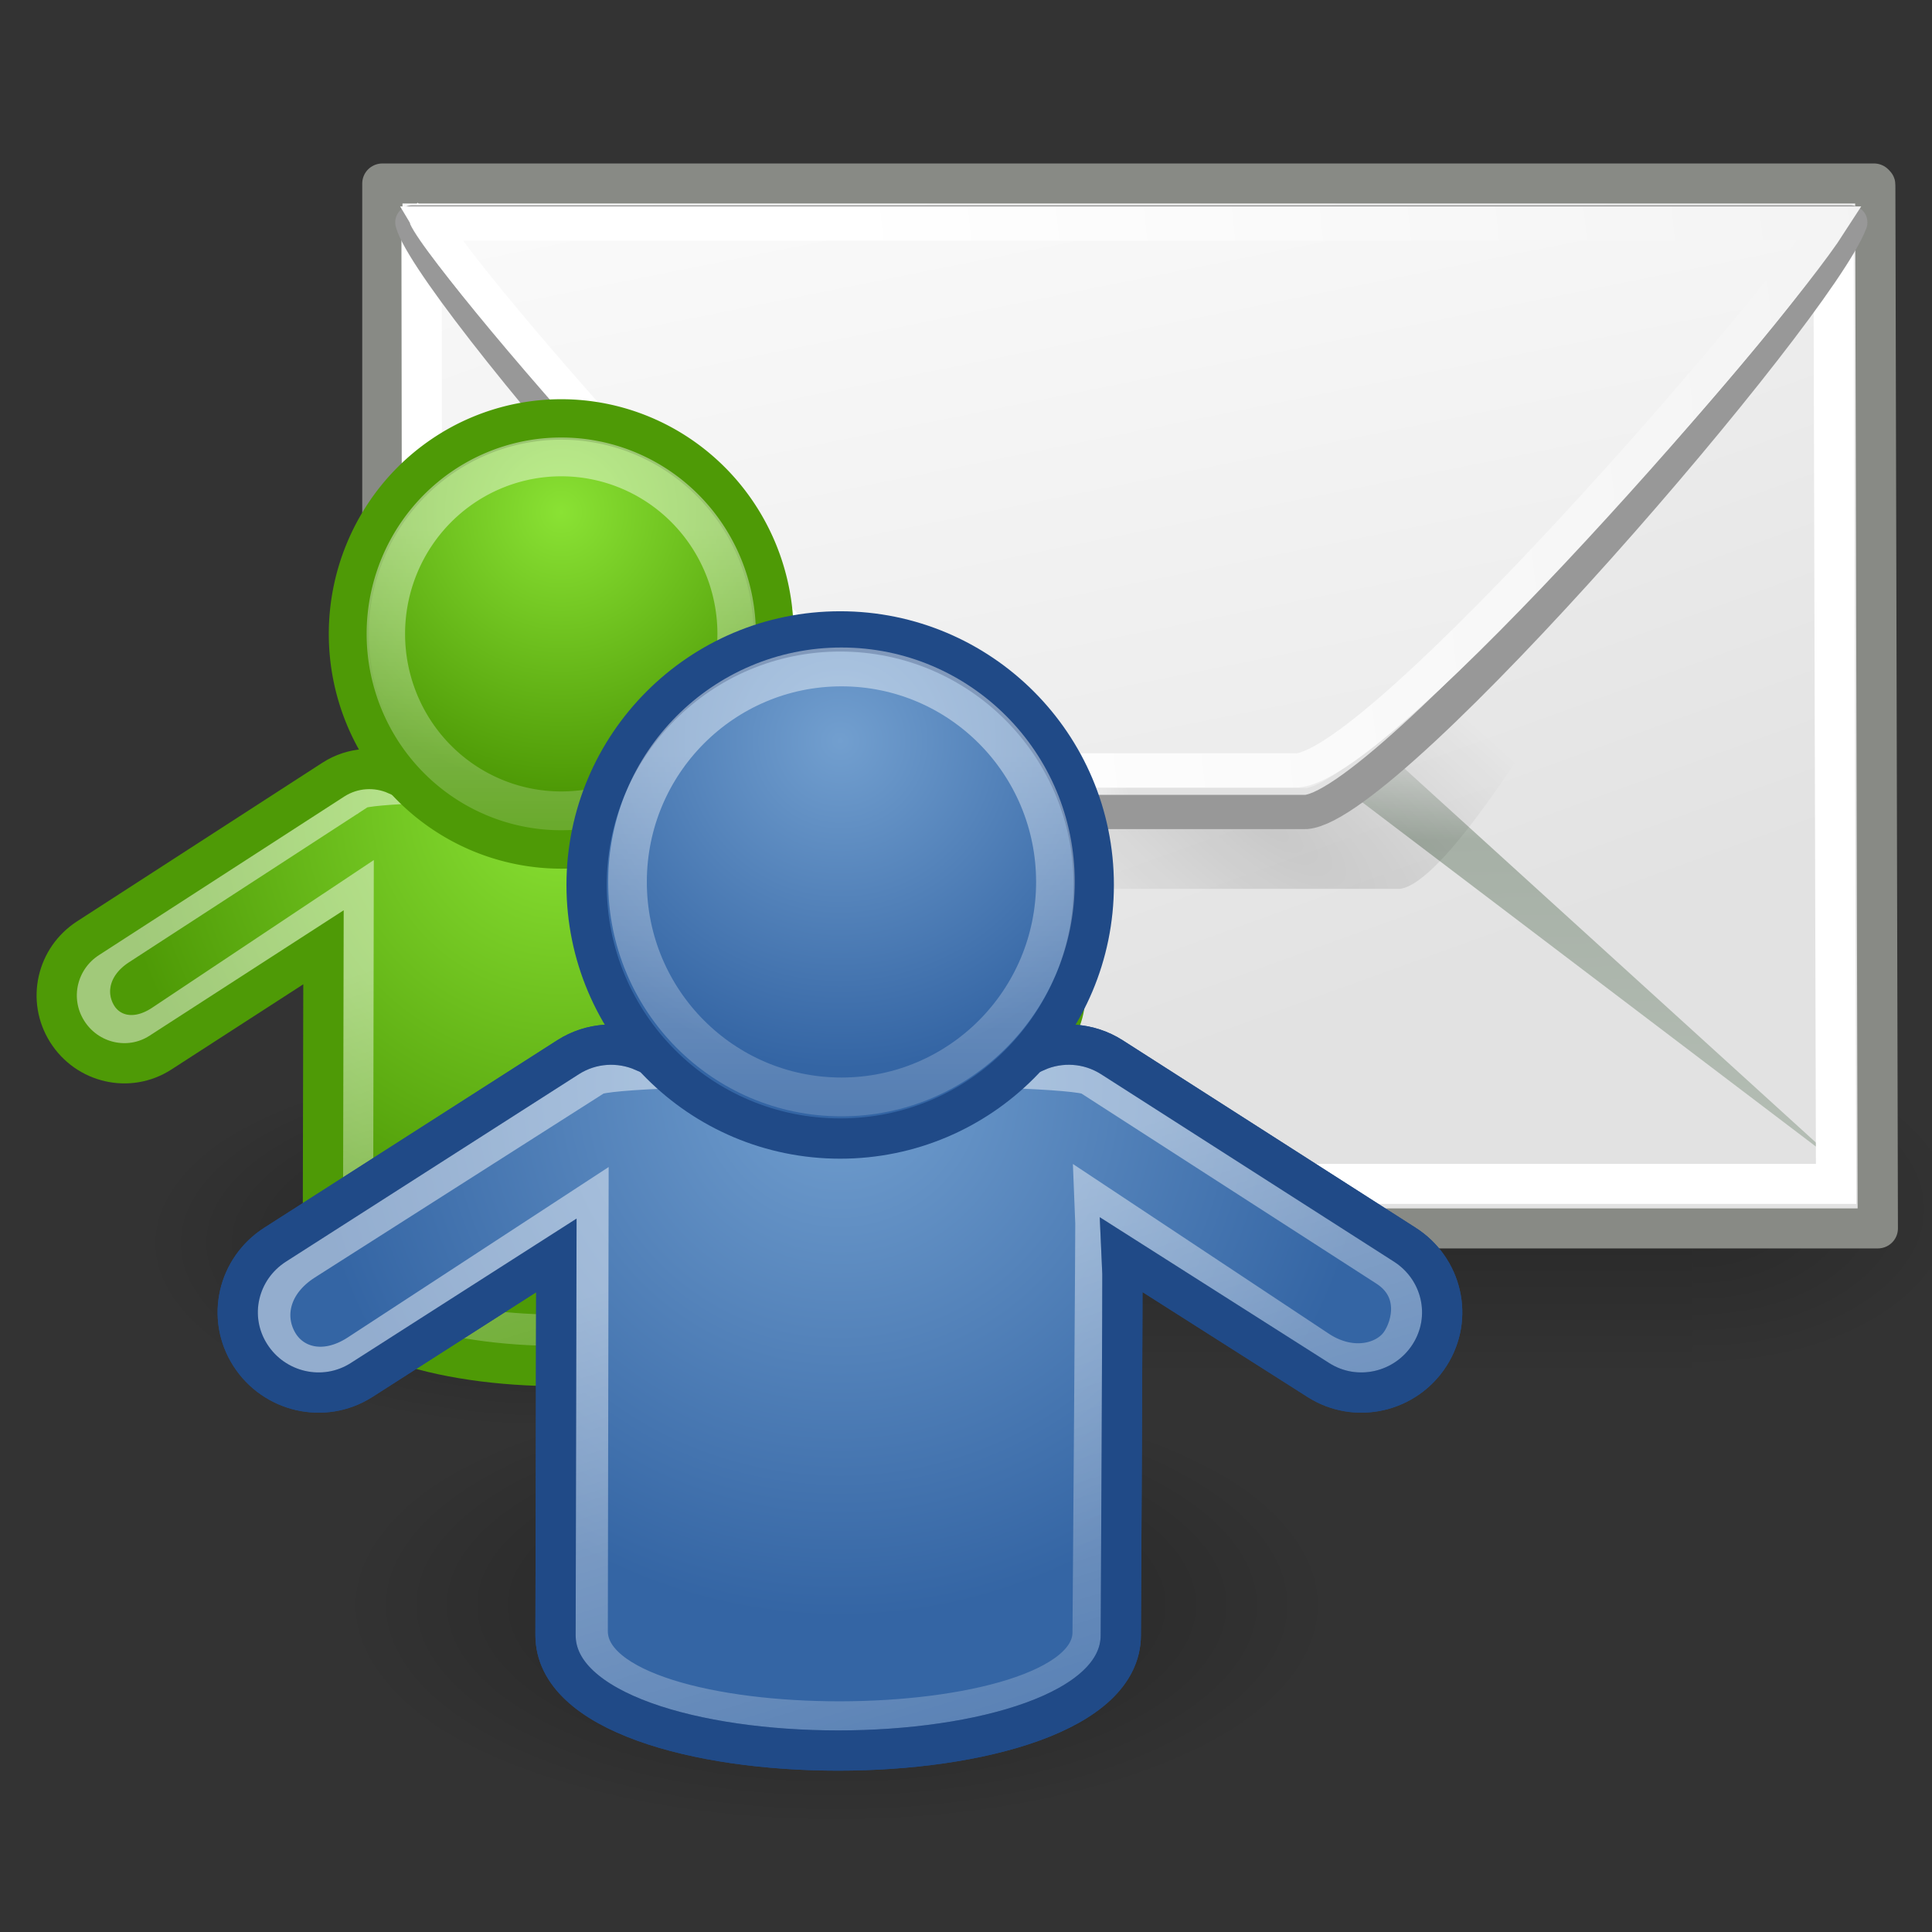 <?xml version="1.0" encoding="UTF-8" standalone="no"?>
<!-- Created with Inkscape (http://www.inkscape.org/) -->

<svg
   xmlns:dc="http://purl.org/dc/elements/1.1/"
   xmlns:cc="http://creativecommons.org/ns#"
   xmlns:rdf="http://www.w3.org/1999/02/22-rdf-syntax-ns#"
   xmlns:svg="http://www.w3.org/2000/svg"
   xmlns="http://www.w3.org/2000/svg"
   xmlns:xlink="http://www.w3.org/1999/xlink"
   xmlns:sodipodi="http://sodipodi.sourceforge.net/DTD/sodipodi-0.dtd"
   xmlns:inkscape="http://www.inkscape.org/namespaces/inkscape"
   sodipodi:docname="mail.svg"
   inkscape:version="0.47 r22583"
   sodipodi:version="0.32"
   id="svg5816"
   height="48px"
   width="48px"
   inkscape:output_extension="org.inkscape.output.svg.inkscape"
   version="1.1">
  <rect width="100%" height="100%" fill="#333333" stroke="none"/>
  <defs
     id="defs3">
    <linearGradient
       inkscape:collect="always"
       id="linearGradient3780">
      <stop
         style="stop-color:#000000;stop-opacity:1;"
         offset="0"
         id="stop3782" />
      <stop
         style="stop-color:#000000;stop-opacity:0;"
         offset="1"
         id="stop3784" />
    </linearGradient>
    <inkscape:perspective
       sodipodi:type="inkscape:persp3d"
       inkscape:vp_x="0 : 24 : 1"
       inkscape:vp_y="0 : 1000 : 0"
       inkscape:vp_z="48 : 24 : 1"
       inkscape:persp3d-origin="24 : 16 : 1"
       id="perspective133" />
    <linearGradient
       id="linearGradient2624">
      <stop
         id="stop2626"
         offset="0"
         style="stop-color:#dfe0df;stop-opacity:1;" />
      <stop
         style="stop-color:#a6b0a6;stop-opacity:1;"
         offset="0.238"
         id="stop2630" />
      <stop
         id="stop2628"
         offset="1"
         style="stop-color:#b5beb5;stop-opacity:1;" />
    </linearGradient>
    <linearGradient
       inkscape:collect="always"
       id="linearGradient2573">
      <stop
         style="stop-color:#ffffff;stop-opacity:1;"
         offset="0"
         id="stop2575" />
      <stop
         style="stop-color:#ffffff;stop-opacity:0;"
         offset="1"
         id="stop2577" />
    </linearGradient>
    <linearGradient
       id="linearGradient2274">
      <stop
         style="stop-color:#000000;stop-opacity:0.129;"
         offset="0"
         id="stop2276" />
      <stop
         style="stop-color:#000000;stop-opacity:0;"
         offset="1"
         id="stop2278" />
    </linearGradient>
    <linearGradient
       id="linearGradient9749">
      <stop
         style="stop-color:#ffffff;stop-opacity:1;"
         offset="0"
         id="stop9751" />
      <stop
         style="stop-color:#ededed;stop-opacity:1;"
         offset="1"
         id="stop9753" />
    </linearGradient>
    <linearGradient
       id="linearGradient15107">
      <stop
         style="stop-color:#ffffff;stop-opacity:1;"
         offset="0"
         id="stop15109" />
      <stop
         style="stop-color:#e2e2e2;stop-opacity:1;"
         offset="1"
         id="stop15111" />
    </linearGradient>
    <linearGradient
       id="linearGradient10691"
       inkscape:collect="always">
      <stop
         id="stop10693"
         offset="0"
         style="stop-color:#000000;stop-opacity:1;" />
      <stop
         id="stop10695"
         offset="1"
         style="stop-color:#000000;stop-opacity:0;" />
    </linearGradient>
    <linearGradient
       id="linearGradient4274">
      <stop
         id="stop4276"
         offset="0"
         style="stop-color:#ffffff;stop-opacity:0.255;" />
      <stop
         id="stop4278"
         offset="1"
         style="stop-color:#ffffff;stop-opacity:1;" />
    </linearGradient>
    <linearGradient
       inkscape:collect="always"
       id="linearGradient2187">
      <stop
         style="stop-color:#ffffff;stop-opacity:1;"
         offset="0"
         id="stop2189" />
      <stop
         style="stop-color:#ffffff;stop-opacity:0;"
         offset="1"
         id="stop2191" />
    </linearGradient>
    <linearGradient
       id="linearGradient6901"
       inkscape:collect="always">
      <stop
         id="stop6903"
         offset="0"
         style="stop-color:#3465a4;stop-opacity:1;" />
      <stop
         id="stop6905"
         offset="1"
         style="stop-color:#3465a4;stop-opacity:0;" />
    </linearGradient>
    <linearGradient
       id="linearGradient6925"
       inkscape:collect="always">
      <stop
         id="stop6927"
         offset="0"
         style="stop-color:#204a87;stop-opacity:1;" />
      <stop
         id="stop6929"
         offset="1"
         style="stop-color:#204a87;stop-opacity:0;" />
    </linearGradient>
    <linearGradient
       inkscape:collect="always"
       xlink:href="#linearGradient6901"
       id="linearGradient2562"
       gradientUnits="userSpaceOnUse"
       gradientTransform="matrix(0,1,-1,0,37.076,-5.879)"
       x1="15.194"
       y1="15.029"
       x2="12.252"
       y2="30.558" />
    <linearGradient
       inkscape:collect="always"
       xlink:href="#linearGradient6925"
       id="linearGradient2564"
       gradientUnits="userSpaceOnUse"
       gradientTransform="matrix(0,1,-1,0,37.076,-5.879)"
       x1="10.792"
       y1="23.332"
       x2="10.112"
       y2="27.146" />
    <linearGradient
       inkscape:collect="always"
       xlink:href="#linearGradient2187"
       id="linearGradient2566"
       gradientUnits="userSpaceOnUse"
       gradientTransform="matrix(-1.412791e-16,0.914,-0.914,-1.412791e-16,39.782,-9.748)"
       x1="41.093"
       y1="16.613"
       x2="16.589"
       y2="29.698" />
    <linearGradient
       inkscape:collect="always"
       xlink:href="#linearGradient4274"
       id="linearGradient2365"
       gradientUnits="userSpaceOnUse"
       gradientTransform="matrix(0,1,-1,0,37.076,-5.879)"
       x1="26.578"
       y1="7.785"
       x2="38.129"
       y2="12.765" />
    <radialGradient
       inkscape:collect="always"
       xlink:href="#linearGradient10691"
       id="radialGradient1481"
       gradientUnits="userSpaceOnUse"
       gradientTransform="scale(1.902,0.526)"
       cx="6.703"
       cy="73.616"
       fx="6.703"
       fy="73.616"
       r="7.228" />
    <linearGradient
       inkscape:collect="always"
       xlink:href="#linearGradient15107"
       id="linearGradient1483"
       gradientUnits="userSpaceOnUse"
       gradientTransform="matrix(1.343,0,0,1.506,2.88,-2.266)"
       x1="11.573"
       y1="4.746"
       x2="18.475"
       y2="26.023" />
    <linearGradient
       inkscape:collect="always"
       xlink:href="#linearGradient2624"
       id="linearGradient1487"
       gradientUnits="userSpaceOnUse"
       gradientTransform="matrix(2.455,0,0,0.762,2.882,0.337)"
       x1="9.164"
       y1="38.071"
       x2="9.886"
       y2="52.091" />
    <radialGradient
       inkscape:collect="always"
       xlink:href="#linearGradient2274"
       id="radialGradient1491"
       gradientUnits="userSpaceOnUse"
       gradientTransform="matrix(0.63,0.459,-0.148,0.249,16.517,9.054)"
       cx="27.741"
       cy="38.712"
       fx="27.741"
       fy="38.712"
       r="17.978" />
    <linearGradient
       inkscape:collect="always"
       xlink:href="#linearGradient15107"
       id="linearGradient1493"
       gradientUnits="userSpaceOnUse"
       gradientTransform="matrix(1.277,0,0,-1.406,24.248,33.337)"
       x1="11.742"
       y1="11.485"
       x2="13.847"
       y2="11.982" />
    <linearGradient
       inkscape:collect="always"
       xlink:href="#linearGradient15107"
       id="linearGradient1497"
       gradientUnits="userSpaceOnUse"
       gradientTransform="matrix(1.296,0,0,-1.437,3.747,33.205)"
       x1="11.742"
       y1="11.485"
       x2="13.847"
       y2="11.982" />
    <linearGradient
       inkscape:collect="always"
       xlink:href="#linearGradient15107"
       id="linearGradient1501"
       gradientUnits="userSpaceOnUse"
       gradientTransform="matrix(1.571,0,0,-1.232,2.973,33.335)"
       x1="10.027"
       y1="20.22"
       x2="17.178"
       y2="-7.527" />
    <linearGradient
       inkscape:collect="always"
       xlink:href="#linearGradient9749"
       id="linearGradient1503"
       gradientUnits="userSpaceOnUse"
       gradientTransform="matrix(1.371,0,0,-1.465,2.525,33.713)"
       x1="11.842"
       y1="4.251"
       x2="40.024"
       y2="7.412" />
    <linearGradient
       inkscape:collect="always"
       xlink:href="#linearGradient2573"
       id="linearGradient1505"
       gradientUnits="userSpaceOnUse"
       x1="17.397"
       y1="33.357"
       x2="22.178"
       y2="31.027" />
    <radialGradient
       r="13.565"
       fy="19.836"
       fx="16.215"
       cy="19.836"
       cx="16.215"
       gradientTransform="matrix(1,0,0,0.682,-1.105561e-15,8.234)"
       gradientUnits="userSpaceOnUse"
       id="radialGradient1381"
       xlink:href="#linearGradient4344"
       inkscape:collect="always" />
    <linearGradient
       y2="35.803"
       x2="30.936"
       y1="29.553"
       x1="30.936"
       gradientTransform="translate(-12.418,-7)"
       gradientUnits="userSpaceOnUse"
       id="linearGradient1372"
       xlink:href="#linearGradient3824"
       inkscape:collect="always" />
    <linearGradient
       y2="36.218"
       x2="22.627"
       y1="35.818"
       x1="20.662"
       gradientTransform="matrix(0.983,0.182,-0.182,0.983,-7.072,-9.825)"
       gradientUnits="userSpaceOnUse"
       id="linearGradient1369"
       xlink:href="#linearGradient4356"
       inkscape:collect="always" />
    <linearGradient
       y2="35.74"
       x2="21.408"
       y1="36.39"
       x1="22.687"
       gradientTransform="matrix(-0.978,0.21,0.21,0.978,41.806,-11.119)"
       gradientUnits="userSpaceOnUse"
       id="linearGradient1366"
       xlink:href="#linearGradient4356"
       inkscape:collect="always" />
    <linearGradient
       y2="35.74"
       x2="21.408"
       y1="36.39"
       x1="22.687"
       gradientTransform="matrix(-0.978,0.21,0.21,0.978,41.806,-11.119)"
       gradientUnits="userSpaceOnUse"
       id="linearGradient4374"
       xlink:href="#linearGradient4356"
       inkscape:collect="always" />
    <linearGradient
       y2="36.218"
       x2="22.627"
       y1="35.818"
       x1="20.662"
       gradientTransform="matrix(0.983,0.182,-0.182,0.983,-7.072,-9.825)"
       gradientUnits="userSpaceOnUse"
       id="linearGradient4372"
       xlink:href="#linearGradient4356"
       inkscape:collect="always" />
    <linearGradient
       gradientTransform="matrix(-0.978,0.21,0.21,0.978,55.11,-3.945)"
       y2="35.74"
       x2="21.408"
       y1="36.39"
       x1="22.687"
       gradientUnits="userSpaceOnUse"
       id="linearGradient4366"
       xlink:href="#linearGradient4356"
       inkscape:collect="always" />
    <linearGradient
       gradientTransform="matrix(0.983,0.182,-0.182,0.983,6.232,-2.651)"
       gradientUnits="userSpaceOnUse"
       y2="36.218"
       x2="22.627"
       y1="35.818"
       x1="20.662"
       id="linearGradient4362"
       xlink:href="#linearGradient4356"
       inkscape:collect="always" />
    <radialGradient
       gradientUnits="userSpaceOnUse"
       gradientTransform="matrix(1,0,0,0.682,0,8.234)"
       r="13.565"
       fy="19.836"
       fx="16.215"
       cy="19.836"
       cx="16.215"
       id="radialGradient4350"
       xlink:href="#linearGradient4344"
       inkscape:collect="always" />
    <radialGradient
       r="8.662"
       fy="19.009"
       fx="31.113"
       cy="19.009"
       cx="31.113"
       gradientUnits="userSpaceOnUse"
       id="radialGradient4336"
       xlink:href="#linearGradient3816"
       inkscape:collect="always" />
    <linearGradient
       gradientTransform="translate(-13.125,-7)"
       y2="35.803"
       x2="30.936"
       y1="29.553"
       x1="30.936"
       gradientUnits="userSpaceOnUse"
       id="linearGradient4332"
       xlink:href="#linearGradient3824"
       inkscape:collect="always" />
    <radialGradient
       r="8.662"
       fy="19.009"
       fx="31.113"
       cy="19.009"
       cx="31.113"
       gradientUnits="userSpaceOnUse"
       id="radialGradient4330"
       xlink:href="#linearGradient3816"
       inkscape:collect="always" />
    <radialGradient
       r="9.162"
       fy="17.064"
       fx="29.345"
       cy="17.064"
       cx="29.345"
       gradientTransform="matrix(0.788,3.877637e-16,-3.877637e-16,0.788,6.221,3.618)"
       gradientUnits="userSpaceOnUse"
       id="radialGradient4328"
       xlink:href="#linearGradient4338"
       inkscape:collect="always" />
    <linearGradient
       y2="35.803"
       x2="30.936"
       y1="29.553"
       x1="30.936"
       gradientTransform="translate(-12.418,-7)"
       gradientUnits="userSpaceOnUse"
       id="linearGradient4326"
       xlink:href="#linearGradient3824"
       inkscape:collect="always" />
    <radialGradient
       r="8.662"
       fy="19.009"
       fx="31.113"
       cy="19.009"
       cx="31.113"
       gradientUnits="userSpaceOnUse"
       id="radialGradient4179"
       xlink:href="#linearGradient3816"
       inkscape:collect="always" />
    <linearGradient
       gradientTransform="translate(0.707,0)"
       y2="35.803"
       x2="30.936"
       y1="29.553"
       x1="30.936"
       gradientUnits="userSpaceOnUse"
       id="linearGradient4175"
       xlink:href="#linearGradient3824"
       inkscape:collect="always" />
    <radialGradient
       gradientTransform="matrix(0.788,3.877637e-16,-3.877637e-16,0.788,6.221,3.618)"
       r="9.162"
       fy="17.064"
       fx="29.345"
       cy="17.064"
       cx="29.345"
       gradientUnits="userSpaceOnUse"
       id="radialGradient4171"
       xlink:href="#linearGradient3800"
       inkscape:collect="always" />
    <radialGradient
       gradientUnits="userSpaceOnUse"
       gradientTransform="matrix(1.298,2.881172e-16,-1.96472e-16,0.885,-8.359,4.94)"
       r="13.565"
       fy="27.203"
       fx="28.09"
       cy="27.203"
       cx="28.09"
       id="radialGradient4169"
       xlink:href="#linearGradient4163"
       inkscape:collect="always" />
    <linearGradient
       gradientUnits="userSpaceOnUse"
       y2="35.803"
       x2="30.936"
       y1="29.553"
       x1="30.936"
       id="linearGradient3830"
       xlink:href="#linearGradient3824"
       inkscape:collect="always" />
    <radialGradient
       gradientUnits="userSpaceOnUse"
       r="8.662"
       fy="19.009"
       fx="31.113"
       cy="19.009"
       cx="31.113"
       id="radialGradient3822"
       xlink:href="#linearGradient3816"
       inkscape:collect="always" />
    <radialGradient
       gradientUnits="userSpaceOnUse"
       r="9.162"
       fy="17.064"
       fx="29.345"
       cy="17.064"
       cx="29.345"
       id="radialGradient3806"
       xlink:href="#linearGradient3800"
       inkscape:collect="always" />
    <linearGradient
       id="linearGradient3800">
      <stop
         id="stop3802"
         offset="0"
         style="stop-color:#f4d9b1;stop-opacity:1;" />
      <stop
         id="stop3804"
         offset="1"
         style="stop-color:#df9725;stop-opacity:1;" />
    </linearGradient>
    <linearGradient
       id="linearGradient3816"
       inkscape:collect="always">
      <stop
         id="stop3818"
         offset="0"
         style="stop-color:#000000;stop-opacity:1;" />
      <stop
         id="stop3820"
         offset="1"
         style="stop-color:#000000;stop-opacity:0;" />
    </linearGradient>
    <linearGradient
       id="linearGradient3824">
      <stop
         id="stop3826"
         offset="0"
         style="stop-color:#ffffff;stop-opacity:1;" />
      <stop
         id="stop3828"
         offset="1"
         style="stop-color:#c9c9c9;stop-opacity:1;" />
    </linearGradient>
    <linearGradient
       id="linearGradient4163">
      <stop
         id="stop4165"
         offset="0"
         style="stop-color:#3b74bc;stop-opacity:1;" />
      <stop
         id="stop4167"
         offset="1"
         style="stop-color:#2d5990;stop-opacity:1;" />
    </linearGradient>
    <linearGradient
       id="linearGradient4338">
      <stop
         style="stop-color:#e9b15e;stop-opacity:1;"
         offset="0"
         id="stop4340" />
      <stop
         style="stop-color:#966416;stop-opacity:1;"
         offset="1"
         id="stop4342" />
    </linearGradient>
    <linearGradient
       id="linearGradient4344">
      <stop
         id="stop4346"
         offset="0"
         style="stop-color:#727e0a;stop-opacity:1;" />
      <stop
         id="stop4348"
         offset="1"
         style="stop-color:#5b6508;stop-opacity:1;" />
    </linearGradient>
    <linearGradient
       id="linearGradient4356"
       inkscape:collect="always">
      <stop
         id="stop4358"
         offset="0"
         style="stop-color:#000000;stop-opacity:1;" />
      <stop
         id="stop4360"
         offset="1"
         style="stop-color:#000000;stop-opacity:0;" />
    </linearGradient>
    <linearGradient
       gradientTransform="matrix(0.778,0,0,0.762,-8.778,4.595)"
       gradientUnits="userSpaceOnUse"
       xlink:href="#linearGradient3341"
       id="linearGradient4248"
       y2="45.156"
       x2="29.286"
       y1="14.969"
       x1="29.286" />
    <linearGradient
       gradientTransform="matrix(0.667,0,0,0.687,-5.5,5.721)"
       gradientUnits="userSpaceOnUse"
       xlink:href="#linearGradient3341"
       id="linearGradient4236"
       y2="29.513"
       x2="29.25"
       y1="-1.049"
       x1="29.25" />
    <linearGradient
       gradientTransform="matrix(0.778,0,0,0.762,-8.778,4.595)"
       gradientUnits="userSpaceOnUse"
       xlink:href="#linearGradient3785"
       id="linearGradient4207"
       y2="45"
       x2="30"
       y1="26.407"
       x1="30" />
    <radialGradient
       gradientTransform="matrix(1.021,0,0,0.284,-14.854,20.064)"
       gradientUnits="userSpaceOnUse"
       xlink:href="#linearGradient6954"
       id="radialGradient4205"
       fy="28.66"
       fx="25"
       r="16"
       cy="28.66"
       cx="25" />
    <linearGradient
       gradientTransform="matrix(0.667,0,0,0.687,-5.5,5.721)"
       gradientUnits="userSpaceOnUse"
       xlink:href="#linearGradient3785"
       id="linearGradient4202"
       y2="44.679"
       x2="30"
       y1="5"
       x1="30" />
    <radialGradient
       gradientTransform="matrix(1.093,-0.091,0.085,1.089,-17.764,2.129)"
       gradientUnits="userSpaceOnUse"
       xlink:href="#linearGradient6954"
       id="radialGradient4200"
       fy="12.313"
       fx="26.376"
       r="8"
       cy="12.313"
       cx="26.376" />
    <linearGradient
       gradientTransform="matrix(0.778,0,0,0.762,-8.322,4.586)"
       gradientUnits="userSpaceOnUse"
       xlink:href="#linearGradient5060"
       id="linearGradient4197"
       y2="37.438"
       x2="17"
       y1="39"
       x1="22" />
    <radialGradient
       gradientTransform="matrix(1.141,-4.7098295e-7,1.5910451e-7,0.307,-19.727,16.803)"
       gradientUnits="userSpaceOnUse"
       xlink:href="#linearGradient5060"
       id="radialGradient4191"
       fy="33.188"
       fx="30"
       r="4.688"
       cy="33.188"
       cx="30" />
    <radialGradient
       gradientTransform="matrix(1,0,0,0.357,0,26.679)"
       gradientUnits="userSpaceOnUse"
       xlink:href="#linearGradient5060"
       id="radialGradient4174"
       fy="41.5"
       fx="32"
       r="21"
       cy="41.5"
       cx="32" />
    <linearGradient
       gradientUnits="userSpaceOnUse"
       xlink:href="#linearGradient3341"
       id="linearGradient3910"
       y2="27.957"
       x2="30"
       y1="3.041"
       x1="30" />
    <linearGradient
       gradientUnits="userSpaceOnUse"
       xlink:href="#linearGradient3341"
       id="linearGradient3892"
       y2="83.5"
       x2="24.875"
       y1="53.869"
       x1="24.787" />
    <linearGradient
       gradientUnits="userSpaceOnUse"
       xlink:href="#linearGradient5060"
       id="linearGradient3866"
       y2="37.438"
       x2="17"
       y1="39"
       x1="22" />
    <linearGradient
       gradientUnits="userSpaceOnUse"
       xlink:href="#linearGradient5060"
       id="linearGradient3858"
       y2="38.6"
       x2="43"
       y1="39"
       x1="38" />
    <radialGradient
       gradientTransform="matrix(1.528,-7.0647448e-7,2.1308638e-7,0.461,-15.839,14.705)"
       gradientUnits="userSpaceOnUse"
       xlink:href="#linearGradient5060"
       id="radialGradient3844"
       fy="33.188"
       fx="30"
       r="4.688"
       cy="33.188"
       cx="30" />
    <radialGradient
       gradientTransform="matrix(1,0,0,0.357,0,26.679)"
       gradientUnits="userSpaceOnUse"
       xlink:href="#linearGradient5060"
       id="radialGradient3831"
       fy="41.5"
       fx="32"
       r="21"
       cy="41.5"
       cx="32" />
    <linearGradient
       gradientUnits="userSpaceOnUse"
       xlink:href="#linearGradient3785"
       id="linearGradient3821"
       y2="44.679"
       x2="30"
       y1="5"
       x1="30" />
    <radialGradient
       gradientTransform="matrix(1.312,0,0,0.373,-7.812,20.302)"
       gradientUnits="userSpaceOnUse"
       xlink:href="#linearGradient6954"
       id="radialGradient3813"
       fy="28.66"
       fx="25"
       r="16"
       cy="28.66"
       cx="25" />
    <radialGradient
       gradientTransform="matrix(1.64,-0.133,0.128,1.585,-18.396,-5.227)"
       gradientUnits="userSpaceOnUse"
       xlink:href="#linearGradient6954"
       id="radialGradient3805"
       fy="12.313"
       fx="26.376"
       r="8"
       cy="12.313"
       cx="26.376" />
    <linearGradient
       gradientUnits="userSpaceOnUse"
       xlink:href="#linearGradient3785"
       id="linearGradient3783"
       y2="45"
       x2="30"
       y1="25.085"
       x1="30" />
    <linearGradient
       id="linearGradient5060">
      <stop
         offset="0"
         style="stop-color:black;stop-opacity:1"
         id="stop5062" />
      <stop
         offset="1"
         style="stop-color:black;stop-opacity:0"
         id="stop5064" />
    </linearGradient>
    <linearGradient
       id="linearGradient3341">
      <stop
         offset="0"
         style="stop-color:white;stop-opacity:1"
         id="stop3343" />
      <stop
         offset="1"
         style="stop-color:white;stop-opacity:0"
         id="stop3345" />
    </linearGradient>
    <linearGradient
       id="linearGradient6954">
      <stop
         offset="0"
         style="stop-color:#f5f5f5;stop-opacity:1"
         id="stop6960" />
      <stop
         offset="1"
         style="stop-color:#d2d2d2;stop-opacity:1"
         id="stop6962" />
    </linearGradient>
    <linearGradient
       id="linearGradient3785">
      <stop
         offset="0"
         style="stop-color:#bdbdbd;stop-opacity:1"
         id="stop3787" />
      <stop
         offset="1"
         style="stop-color:#8c8c8c;stop-opacity:1"
         id="stop3789" />
    </linearGradient>
    <inkscape:perspective
       id="perspective57"
       inkscape:persp3d-origin="24 : 16 : 1"
       inkscape:vp_z="48 : 24 : 1"
       inkscape:vp_y="0 : 1000 : 0"
       inkscape:vp_x="0 : 24 : 1"
       sodipodi:type="inkscape:persp3d" />
    <radialGradient
       inkscape:collect="always"
       xlink:href="#linearGradient5060"
       id="radialGradient3119"
       gradientUnits="userSpaceOnUse"
       gradientTransform="matrix(1,0,0,0.357,0,26.679)"
       cx="32"
       cy="41.5"
       fx="32"
       fy="41.5"
       r="21" />
    <radialGradient
       inkscape:collect="always"
       xlink:href="#linearGradient6954"
       id="radialGradient3121"
       gradientUnits="userSpaceOnUse"
       gradientTransform="matrix(1.021,0,0,0.284,-14.854,20.064)"
       cx="25"
       cy="28.66"
       fx="25"
       fy="28.66"
       r="16" />
    <linearGradient
       inkscape:collect="always"
       xlink:href="#linearGradient3785"
       id="linearGradient3123"
       gradientUnits="userSpaceOnUse"
       gradientTransform="matrix(0.778,0,0,0.762,-8.778,4.595)"
       x1="30"
       y1="26.407"
       x2="30"
       y2="45" />
    <linearGradient
       inkscape:collect="always"
       xlink:href="#linearGradient3341"
       id="linearGradient3125"
       gradientUnits="userSpaceOnUse"
       gradientTransform="matrix(0.778,0,0,0.762,-8.778,4.595)"
       x1="29.286"
       y1="14.969"
       x2="29.286"
       y2="45.156" />
    <radialGradient
       inkscape:collect="always"
       xlink:href="#linearGradient6954"
       id="radialGradient3127"
       gradientUnits="userSpaceOnUse"
       gradientTransform="matrix(1.093,-0.091,0.085,1.089,-17.764,2.129)"
       cx="26.376"
       cy="12.313"
       fx="26.376"
       fy="12.313"
       r="8" />
    <linearGradient
       inkscape:collect="always"
       xlink:href="#linearGradient3785"
       id="linearGradient3129"
       gradientUnits="userSpaceOnUse"
       gradientTransform="matrix(0.667,0,0,0.687,-5.5,5.721)"
       x1="30"
       y1="5"
       x2="30"
       y2="44.679" />
    <linearGradient
       inkscape:collect="always"
       xlink:href="#linearGradient5060"
       id="linearGradient3131"
       gradientUnits="userSpaceOnUse"
       gradientTransform="matrix(0.778,0,0,0.762,-8.322,4.586)"
       x1="22"
       y1="39"
       x2="17"
       y2="37.438" />
    <radialGradient
       inkscape:collect="always"
       xlink:href="#linearGradient5060"
       id="radialGradient3133"
       gradientUnits="userSpaceOnUse"
       gradientTransform="matrix(1.141,-4.7098295e-7,1.5910451e-7,0.307,-19.727,16.803)"
       cx="30"
       cy="33.188"
       fx="30"
       fy="33.188"
       r="4.688" />
    <linearGradient
       inkscape:collect="always"
       xlink:href="#linearGradient3341"
       id="linearGradient3135"
       gradientUnits="userSpaceOnUse"
       gradientTransform="matrix(0.667,0,0,0.687,-5.5,5.721)"
       x1="29.25"
       y1="-1.049"
       x2="29.25"
       y2="29.513" />
    <radialGradient
       inkscape:collect="always"
       xlink:href="#linearGradient5060"
       id="radialGradient3137"
       gradientUnits="userSpaceOnUse"
       gradientTransform="matrix(1,0,0,0.357,0,26.679)"
       cx="32"
       cy="41.5"
       fx="32"
       fy="41.5"
       r="21" />
    <radialGradient
       inkscape:collect="always"
       xlink:href="#linearGradient6954"
       id="radialGradient3139"
       gradientUnits="userSpaceOnUse"
       gradientTransform="matrix(1.312,0,0,0.373,-7.812,20.302)"
       cx="25"
       cy="28.66"
       fx="25"
       fy="28.66"
       r="16" />
    <linearGradient
       inkscape:collect="always"
       xlink:href="#linearGradient3785"
       id="linearGradient3141"
       gradientUnits="userSpaceOnUse"
       x1="30"
       y1="25.085"
       x2="30"
       y2="45" />
    <linearGradient
       inkscape:collect="always"
       xlink:href="#linearGradient3341"
       id="linearGradient3143"
       gradientUnits="userSpaceOnUse"
       x1="24.787"
       y1="53.869"
       x2="24.875"
       y2="83.5" />
    <radialGradient
       inkscape:collect="always"
       xlink:href="#linearGradient6954"
       id="radialGradient3145"
       gradientUnits="userSpaceOnUse"
       gradientTransform="matrix(1.64,-0.133,0.128,1.585,-18.396,-5.227)"
       cx="26.376"
       cy="12.313"
       fx="26.376"
       fy="12.313"
       r="8" />
    <linearGradient
       inkscape:collect="always"
       xlink:href="#linearGradient3785"
       id="linearGradient3147"
       gradientUnits="userSpaceOnUse"
       x1="30"
       y1="5"
       x2="30"
       y2="44.679" />
    <linearGradient
       inkscape:collect="always"
       xlink:href="#linearGradient5060"
       id="linearGradient3149"
       gradientUnits="userSpaceOnUse"
       x1="22"
       y1="39"
       x2="17"
       y2="37.438" />
    <linearGradient
       inkscape:collect="always"
       xlink:href="#linearGradient5060"
       id="linearGradient3151"
       gradientUnits="userSpaceOnUse"
       x1="38"
       y1="39"
       x2="43"
       y2="38.6" />
    <radialGradient
       inkscape:collect="always"
       xlink:href="#linearGradient5060"
       id="radialGradient3153"
       gradientUnits="userSpaceOnUse"
       gradientTransform="matrix(1.528,-7.0647448e-7,2.1308638e-7,0.461,-15.839,14.705)"
       cx="30"
       cy="33.188"
       fx="30"
       fy="33.188"
       r="4.688" />
    <linearGradient
       inkscape:collect="always"
       xlink:href="#linearGradient3341"
       id="linearGradient3155"
       gradientUnits="userSpaceOnUse"
       x1="30"
       y1="3.041"
       x2="30"
       y2="27.957" />
    <radialGradient
       inkscape:collect="always"
       xlink:href="#linearGradient10691"
       id="radialGradient3941"
       gradientUnits="userSpaceOnUse"
       gradientTransform="scale(1.902,0.526)"
       cx="6.703"
       cy="73.616"
       fx="6.703"
       fy="73.616"
       r="7.228" />
    <linearGradient
       inkscape:collect="always"
       xlink:href="#linearGradient15107"
       id="linearGradient3943"
       gradientUnits="userSpaceOnUse"
       gradientTransform="matrix(1.343,0,0,1.506,2.88,-2.266)"
       x1="11.573"
       y1="4.746"
       x2="18.475"
       y2="26.023" />
    <linearGradient
       inkscape:collect="always"
       xlink:href="#linearGradient2624"
       id="linearGradient3945"
       gradientUnits="userSpaceOnUse"
       gradientTransform="matrix(2.455,0,0,0.762,2.882,0.337)"
       x1="9.164"
       y1="38.071"
       x2="9.886"
       y2="52.091" />
    <radialGradient
       inkscape:collect="always"
       xlink:href="#linearGradient2274"
       id="radialGradient3947"
       gradientUnits="userSpaceOnUse"
       gradientTransform="matrix(0.63,0.459,-0.148,0.249,16.517,9.054)"
       cx="27.741"
       cy="38.712"
       fx="27.741"
       fy="38.712"
       r="17.978" />
    <linearGradient
       inkscape:collect="always"
       xlink:href="#linearGradient15107"
       id="linearGradient3949"
       gradientUnits="userSpaceOnUse"
       gradientTransform="matrix(1.296,0,0,-1.437,3.747,33.205)"
       x1="11.742"
       y1="11.485"
       x2="13.847"
       y2="11.982" />
    <linearGradient
       inkscape:collect="always"
       xlink:href="#linearGradient15107"
       id="linearGradient3951"
       gradientUnits="userSpaceOnUse"
       gradientTransform="matrix(1.571,0,0,-1.232,2.973,33.335)"
       x1="10.027"
       y1="20.22"
       x2="17.178"
       y2="-7.527" />
    <linearGradient
       inkscape:collect="always"
       xlink:href="#linearGradient9749"
       id="linearGradient3953"
       gradientUnits="userSpaceOnUse"
       gradientTransform="matrix(1.371,0,0,-1.465,2.525,33.713)"
       x1="11.842"
       y1="4.251"
       x2="40.024"
       y2="7.412" />
    <linearGradient
       inkscape:collect="always"
       xlink:href="#linearGradient2573"
       id="linearGradient3955"
       gradientUnits="userSpaceOnUse"
       x1="17.397"
       y1="33.357"
       x2="22.178"
       y2="31.027" />
    <linearGradient
       inkscape:collect="always"
       xlink:href="#linearGradient15107"
       id="linearGradient3967"
       gradientUnits="userSpaceOnUse"
       gradientTransform="matrix(1.343,0,0,1.506,2.88,-2.266)"
       x1="11.573"
       y1="4.746"
       x2="18.475"
       y2="26.023" />
    <linearGradient
       inkscape:collect="always"
       xlink:href="#linearGradient2624"
       id="linearGradient3969"
       gradientUnits="userSpaceOnUse"
       gradientTransform="matrix(2.455,0,0,0.762,2.882,0.337)"
       x1="9.164"
       y1="38.071"
       x2="9.886"
       y2="52.091" />
    <radialGradient
       inkscape:collect="always"
       xlink:href="#linearGradient2274"
       id="radialGradient3971"
       gradientUnits="userSpaceOnUse"
       gradientTransform="matrix(0.63,0.459,-0.148,0.249,16.517,9.054)"
       cx="27.741"
       cy="38.712"
       fx="27.741"
       fy="38.712"
       r="17.978" />
    <linearGradient
       inkscape:collect="always"
       xlink:href="#linearGradient15107"
       id="linearGradient3973"
       gradientUnits="userSpaceOnUse"
       gradientTransform="matrix(1.296,0,0,-1.437,3.747,33.205)"
       x1="11.742"
       y1="11.485"
       x2="13.847"
       y2="11.982" />
    <linearGradient
       inkscape:collect="always"
       xlink:href="#linearGradient15107"
       id="linearGradient3975"
       gradientUnits="userSpaceOnUse"
       gradientTransform="matrix(1.571,0,0,-1.232,2.973,33.335)"
       x1="10.027"
       y1="20.22"
       x2="17.178"
       y2="-7.527" />
    <linearGradient
       inkscape:collect="always"
       xlink:href="#linearGradient9749"
       id="linearGradient3977"
       gradientUnits="userSpaceOnUse"
       gradientTransform="matrix(1.371,0,0,-1.465,2.525,33.713)"
       x1="11.842"
       y1="4.251"
       x2="40.024"
       y2="7.412" />
    <linearGradient
       inkscape:collect="always"
       xlink:href="#linearGradient2573"
       id="linearGradient3979"
       gradientUnits="userSpaceOnUse"
       x1="17.397"
       y1="33.357"
       x2="22.178"
       y2="31.027" />
    <radialGradient
       inkscape:collect="always"
       xlink:href="#linearGradient10691"
       id="radialGradient3981"
       gradientUnits="userSpaceOnUse"
       gradientTransform="scale(1.902,0.526)"
       cx="6.703"
       cy="73.616"
       fx="6.703"
       fy="73.616"
       r="7.228" />
    <radialGradient
       inkscape:collect="always"
       xlink:href="#linearGradient3780"
       id="radialGradient3786"
       cx="0.297"
       cy="17.809"
       fx="0.297"
       fy="17.809"
       r="13.866"
       gradientTransform="matrix(1,0,0,0.294,0,12.581)"
       gradientUnits="userSpaceOnUse" />
    <radialGradient
       r="13.818"
       fy="2.048"
       fx="24"
       cy="2.048"
       cx="24"
       gradientTransform="matrix(1.226,0,0,1.226,-5.424,-0.463)"
       gradientUnits="userSpaceOnUse"
       id="radialGradient3682"
       xlink:href="#linearGradient3676"
       inkscape:collect="always" />
    <radialGradient
       r="13.818"
       fy="17.953"
       fx="24"
       cy="17.953"
       cx="24"
       gradientTransform="matrix(0.812,0,0,0.812,-1.076,3.775)"
       gradientUnits="userSpaceOnUse"
       id="radialGradient2901"
       xlink:href="#linearGradient3676"
       inkscape:collect="always" />
    <linearGradient
       gradientTransform="matrix(0.562,0,0,0.562,4.912,6.232)"
       y2="60.175"
       x2="27.613"
       y1="28.355"
       x1="17.865"
       gradientUnits="userSpaceOnUse"
       id="linearGradient2898"
       xlink:href="#linearGradient3305"
       inkscape:collect="always" />
    <linearGradient
       y2="36.377"
       x2="24"
       y1="1.821"
       x1="24"
       gradientUnits="userSpaceOnUse"
       id="linearGradient2893"
       xlink:href="#linearGradient3295"
       inkscape:collect="always" />
    <radialGradient
       r="13.818"
       fy="2.048"
       fx="24"
       cy="2.048"
       cx="24"
       gradientTransform="matrix(1.226,0,0,1.226,-5.424,-0.463)"
       gradientUnits="userSpaceOnUse"
       id="radialGradient2891"
       xlink:href="#linearGradient3277"
       inkscape:collect="always" />
    <linearGradient
       y2="60.175"
       x2="27.613"
       y1="28.355"
       x1="17.865"
       gradientUnits="userSpaceOnUse"
       id="linearGradient2889"
       xlink:href="#linearGradient3305"
       inkscape:collect="always" />
    <radialGradient
       r="13.818"
       fy="17.953"
       fx="24"
       cy="17.953"
       cx="24"
       gradientTransform="matrix(1.444,0,0,1.444,-10.645,-4.369)"
       gradientUnits="userSpaceOnUse"
       id="radialGradient2887"
       xlink:href="#linearGradient3277"
       inkscape:collect="always" />
    <radialGradient
       r="22.625"
       fy="37"
       fx="10.25"
       cy="37"
       cx="10.25"
       gradientTransform="matrix(1,0,0,0.464,0,19.829)"
       gradientUnits="userSpaceOnUse"
       id="radialGradient2885"
       xlink:href="#linearGradient3241"
       inkscape:collect="always" />
    <linearGradient
       y2="36.377"
       x2="24"
       y1="1.821"
       x1="24"
       gradientUnits="userSpaceOnUse"
       id="linearGradient2850"
       xlink:href="#linearGradient3295"
       inkscape:collect="always" />
    <radialGradient
       r="13.818"
       fy="2.048"
       fx="24"
       cy="2.048"
       cx="24"
       gradientTransform="matrix(1.226,0,0,1.226,-5.424,-0.463)"
       gradientUnits="userSpaceOnUse"
       id="radialGradient2848"
       xlink:href="#linearGradient3277"
       inkscape:collect="always" />
    <linearGradient
       y2="60.175"
       x2="27.613"
       y1="28.355"
       x1="17.865"
       gradientUnits="userSpaceOnUse"
       id="linearGradient2846"
       xlink:href="#linearGradient3305"
       inkscape:collect="always" />
    <radialGradient
       r="13.818"
       fy="17.953"
       fx="24"
       cy="17.953"
       cx="24"
       gradientTransform="matrix(1.444,0,0,1.444,-10.645,-4.369)"
       gradientUnits="userSpaceOnUse"
       id="radialGradient2844"
       xlink:href="#linearGradient3277"
       inkscape:collect="always" />
    <radialGradient
       r="22.625"
       fy="37"
       fx="10.25"
       cy="37"
       cx="10.25"
       gradientTransform="matrix(1,0,0,0.464,0,19.829)"
       gradientUnits="userSpaceOnUse"
       id="radialGradient2842"
       xlink:href="#linearGradient3241"
       inkscape:collect="always" />
    <linearGradient
       id="linearGradient3241"
       inkscape:collect="always">
      <stop
         id="stop3243"
         offset="0"
         style="stop-color:#000000;stop-opacity:1;" />
      <stop
         id="stop3245"
         offset="1"
         style="stop-color:#000000;stop-opacity:0;" />
    </linearGradient>
    <linearGradient
       id="linearGradient3277">
      <stop
         id="stop3279"
         offset="0"
         style="stop-color:#729fcf;stop-opacity:1;" />
      <stop
         id="stop3281"
         offset="1"
         style="stop-color:#3e79b7;stop-opacity:1;" />
    </linearGradient>
    <linearGradient
       id="linearGradient3295"
       inkscape:collect="always">
      <stop
         id="stop3297"
         offset="0"
         style="stop-color:#ffffff;stop-opacity:1;" />
      <stop
         id="stop3299"
         offset="1"
         style="stop-color:#ffffff;stop-opacity:0;" />
    </linearGradient>
    <linearGradient
       id="linearGradient3305"
       inkscape:collect="always">
      <stop
         id="stop3307"
         offset="0"
         style="stop-color:#ffffff;stop-opacity:1;" />
      <stop
         id="stop3309"
         offset="1"
         style="stop-color:#ffffff;stop-opacity:0;" />
    </linearGradient>
    <inkscape:perspective
       id="perspective29"
       inkscape:persp3d-origin="24 : 16 : 1"
       inkscape:vp_z="48 : 24 : 1"
       inkscape:vp_y="0 : 1000 : 0"
       inkscape:vp_x="0 : 24 : 1"
       sodipodi:type="inkscape:persp3d" />
    <linearGradient
       id="linearGradient3676">
      <stop
         style="stop-color:#73d216;stop-opacity:1;"
         offset="0"
         id="stop3678" />
      <stop
         style="stop-color:#4e9a06;stop-opacity:1;"
         offset="1"
         id="stop3680" />
    </linearGradient>
    <inkscape:perspective
       id="perspective2892"
       inkscape:persp3d-origin="0.5 : 0.33333333 : 1"
       inkscape:vp_z="1 : 0.5 : 1"
       inkscape:vp_y="0 : 1000 : 0"
       inkscape:vp_x="0 : 0.5 : 1"
       sodipodi:type="inkscape:persp3d" />
    <radialGradient
       inkscape:collect="always"
       xlink:href="#linearGradient3241-7"
       id="radialGradient3756"
       gradientUnits="userSpaceOnUse"
       gradientTransform="matrix(1,0,0,0.464,0,19.829)"
       cx="10.25"
       cy="37"
       fx="10.25"
       fy="37"
       r="22.625" />
    <linearGradient
       inkscape:collect="always"
       id="linearGradient3241-7">
      <stop
         style="stop-color:#000000;stop-opacity:1;"
         offset="0"
         id="stop3243-5" />
      <stop
         style="stop-color:#000000;stop-opacity:0;"
         offset="1"
         id="stop3245-9" />
    </linearGradient>
    <radialGradient
       inkscape:collect="always"
       xlink:href="#linearGradient3730"
       id="radialGradient3758"
       gradientUnits="userSpaceOnUse"
       gradientTransform="matrix(1.064,0,0,1.064,-7.529,-3.168)"
       cx="24"
       cy="17.953"
       fx="24"
       fy="17.953"
       r="13.818" />
    <linearGradient
       id="linearGradient3730">
      <stop
         id="stop3732"
         offset="0"
         style="stop-color:#8ae234;stop-opacity:1;" />
      <stop
         id="stop3734"
         offset="1"
         style="stop-color:#4e9a06;stop-opacity:1;" />
    </linearGradient>
    <linearGradient
       inkscape:collect="always"
       xlink:href="#linearGradient3305-6"
       id="linearGradient3760"
       gradientUnits="userSpaceOnUse"
       gradientTransform="matrix(0.722,0,0,0.725,0.737,0.353)"
       x1="17.865"
       y1="28.355"
       x2="27.613"
       y2="60.175" />
    <linearGradient
       inkscape:collect="always"
       id="linearGradient3305-6">
      <stop
         style="stop-color:#ffffff;stop-opacity:1;"
         offset="0"
         id="stop3307-2" />
      <stop
         style="stop-color:#ffffff;stop-opacity:0;"
         offset="1"
         id="stop3309-1" />
    </linearGradient>
    <radialGradient
       inkscape:collect="always"
       xlink:href="#linearGradient3730"
       id="radialGradient3762"
       gradientUnits="userSpaceOnUse"
       gradientTransform="matrix(1.226,0,0,1.226,-5.424,-0.463)"
       cx="24"
       cy="2.048"
       fx="24"
       fy="2.048"
       r="13.818" />
    <linearGradient
       id="linearGradient2909">
      <stop
         id="stop2911"
         offset="0"
         style="stop-color:#8ae234;stop-opacity:1;" />
      <stop
         id="stop2913"
         offset="1"
         style="stop-color:#4e9a06;stop-opacity:1;" />
    </linearGradient>
    <linearGradient
       inkscape:collect="always"
       xlink:href="#linearGradient3295-7"
       id="linearGradient3764"
       gradientUnits="userSpaceOnUse"
       x1="24"
       y1="1.821"
       x2="24"
       y2="36.377" />
    <linearGradient
       inkscape:collect="always"
       id="linearGradient3295-7">
      <stop
         style="stop-color:#ffffff;stop-opacity:1;"
         offset="0"
         id="stop3297-8" />
      <stop
         style="stop-color:#ffffff;stop-opacity:0;"
         offset="1"
         id="stop3299-5" />
    </linearGradient>
    <radialGradient
       inkscape:collect="always"
       xlink:href="#linearGradient3241-7"
       id="radialGradient2895"
       gradientUnits="userSpaceOnUse"
       gradientTransform="matrix(1,0,0,0.464,0,19.829)"
       cx="10.25"
       cy="37"
       fx="10.25"
       fy="37"
       r="22.625" />
    <radialGradient
       inkscape:collect="always"
       xlink:href="#linearGradient3277-7"
       id="radialGradient2911"
       gradientUnits="userSpaceOnUse"
       gradientTransform="matrix(1.255,0,0,1.255,-3.126,2.593)"
       cx="24"
       cy="17.953"
       fx="24"
       fy="17.953"
       r="13.818" />
    <linearGradient
       id="linearGradient3277-7">
      <stop
         style="stop-color:#729fcf;stop-opacity:1;"
         offset="0"
         id="stop3279-4" />
      <stop
         style="stop-color:#3465a4;stop-opacity:1;"
         offset="1"
         id="stop3281-1" />
    </linearGradient>
    <linearGradient
       inkscape:collect="always"
       xlink:href="#linearGradient3305-6"
       id="linearGradient2908"
       gradientUnits="userSpaceOnUse"
       x1="17.865"
       y1="28.355"
       x2="27.613"
       y2="60.175"
       gradientTransform="matrix(0.863,0,0,0.861,6.279,6.625)" />
    <radialGradient
       inkscape:collect="always"
       xlink:href="#linearGradient3277-7"
       id="radialGradient2901-8"
       gradientUnits="userSpaceOnUse"
       gradientTransform="matrix(1.226,0,0,1.226,-5.424,-0.463)"
       cx="24"
       cy="2.048"
       fx="24"
       fy="2.048"
       r="13.818" />
    <linearGradient
       id="linearGradient2938">
      <stop
         style="stop-color:#729fcf;stop-opacity:1;"
         offset="0"
         id="stop2940" />
      <stop
         style="stop-color:#3465a4;stop-opacity:1;"
         offset="1"
         id="stop2942" />
    </linearGradient>
    <linearGradient
       inkscape:collect="always"
       xlink:href="#linearGradient3295-7"
       id="linearGradient3686"
       gradientUnits="userSpaceOnUse"
       x1="24"
       y1="1.821"
       x2="24"
       y2="36.377" />
    <radialGradient
       inkscape:collect="always"
       xlink:href="#linearGradient3241-7"
       id="radialGradient3149"
       gradientUnits="userSpaceOnUse"
       gradientTransform="matrix(1,0,0,0.464,0,19.829)"
       cx="10.25"
       cy="37"
       fx="10.25"
       fy="37"
       r="22.625" />
    <radialGradient
       inkscape:collect="always"
       xlink:href="#linearGradient3277-7"
       id="radialGradient3151"
       gradientUnits="userSpaceOnUse"
       gradientTransform="matrix(1.255,0,0,1.255,-3.126,2.593)"
       cx="24"
       cy="17.953"
       fx="24"
       fy="17.953"
       r="13.818" />
    <linearGradient
       inkscape:collect="always"
       xlink:href="#linearGradient3305-6"
       id="linearGradient3153"
       gradientUnits="userSpaceOnUse"
       gradientTransform="matrix(0.863,0,0,0.861,6.279,6.625)"
       x1="17.865"
       y1="28.355"
       x2="27.613"
       y2="60.175" />
    <radialGradient
       inkscape:collect="always"
       xlink:href="#linearGradient3277-7"
       id="radialGradient3155"
       gradientUnits="userSpaceOnUse"
       gradientTransform="matrix(1.226,0,0,1.226,-5.424,-0.463)"
       cx="24"
       cy="2.048"
       fx="24"
       fy="2.048"
       r="13.818" />
    <linearGradient
       inkscape:collect="always"
       xlink:href="#linearGradient3295-7"
       id="linearGradient3157"
       gradientUnits="userSpaceOnUse"
       x1="24"
       y1="1.821"
       x2="24"
       y2="36.377" />
    <linearGradient
       inkscape:collect="always"
       xlink:href="#linearGradient3305-6"
       id="linearGradient3162"
       gradientUnits="userSpaceOnUse"
       gradientTransform="matrix(0.659,0,0,0.664,5.095,14.826)"
       x1="17.865"
       y1="28.355"
       x2="27.613"
       y2="60.175" />
    <radialGradient
       inkscape:collect="always"
       xlink:href="#linearGradient3277-7"
       id="radialGradient3165"
       gradientUnits="userSpaceOnUse"
       gradientTransform="matrix(0.96,0,0,0.96,-2.172,11.924)"
       cx="24"
       cy="17.953"
       fx="24"
       fy="17.953"
       r="13.818" />
    <linearGradient
       inkscape:collect="always"
       xlink:href="#linearGradient3295-7"
       id="linearGradient3940"
       gradientUnits="userSpaceOnUse"
       x1="24"
       y1="1.821"
       x2="24"
       y2="36.377" />
    <radialGradient
       inkscape:collect="always"
       xlink:href="#linearGradient3241-7"
       id="radialGradient3972"
       gradientUnits="userSpaceOnUse"
       gradientTransform="matrix(1,0,0,0.464,0,19.829)"
       cx="10.25"
       cy="37"
       fx="10.25"
       fy="37"
       r="22.625" />
    <radialGradient
       inkscape:collect="always"
       xlink:href="#linearGradient3730"
       id="radialGradient3974"
       gradientUnits="userSpaceOnUse"
       gradientTransform="matrix(1.064,0,0,1.064,-7.529,-3.168)"
       cx="24"
       cy="17.953"
       fx="24"
       fy="17.953"
       r="13.818" />
    <linearGradient
       inkscape:collect="always"
       xlink:href="#linearGradient3305-6"
       id="linearGradient3976"
       gradientUnits="userSpaceOnUse"
       gradientTransform="matrix(0.722,0,0,0.725,0.737,0.353)"
       x1="17.865"
       y1="28.355"
       x2="27.613"
       y2="60.175" />
    <radialGradient
       inkscape:collect="always"
       xlink:href="#linearGradient3730"
       id="radialGradient3978"
       gradientUnits="userSpaceOnUse"
       gradientTransform="matrix(1.226,0,0,1.226,-5.424,-0.463)"
       cx="24"
       cy="2.048"
       fx="24"
       fy="2.048"
       r="13.818" />
    <linearGradient
       inkscape:collect="always"
       xlink:href="#linearGradient3295-7"
       id="linearGradient3980"
       gradientUnits="userSpaceOnUse"
       x1="24"
       y1="1.821"
       x2="24"
       y2="36.377" />
    <linearGradient
       inkscape:collect="always"
       xlink:href="#linearGradient3305-6"
       id="linearGradient3986"
       gradientUnits="userSpaceOnUse"
       gradientTransform="matrix(0.546,0,0,0.561,0.893,9.896)"
       x1="17.865"
       y1="28.355"
       x2="27.613"
       y2="60.175" />
    <radialGradient
       inkscape:collect="always"
       xlink:href="#linearGradient3730"
       id="radialGradient3989"
       gradientUnits="userSpaceOnUse"
       gradientTransform="matrix(0.804,0,0,0.812,-5.356,7.581)"
       cx="24"
       cy="17.953"
       fx="24"
       fy="17.953"
       r="13.818" />
    <linearGradient
       inkscape:collect="always"
       xlink:href="#linearGradient3295-7"
       id="linearGradient3992"
       gradientUnits="userSpaceOnUse"
       x1="24"
       y1="1.821"
       x2="24"
       y2="36.377" />
    <radialGradient
       inkscape:collect="always"
       xlink:href="#linearGradient3241-7"
       id="radialGradient3087"
       gradientUnits="userSpaceOnUse"
       gradientTransform="matrix(1,0,0,0.464,0,19.829)"
       cx="10.25"
       cy="37"
       fx="10.25"
       fy="37"
       r="22.625" />
    <radialGradient
       inkscape:collect="always"
       xlink:href="#linearGradient3730"
       id="radialGradient3089"
       gradientUnits="userSpaceOnUse"
       gradientTransform="matrix(0.804,0,0,0.812,-5.356,7.581)"
       cx="24"
       cy="17.953"
       fx="24"
       fy="17.953"
       r="13.818" />
    <linearGradient
       inkscape:collect="always"
       xlink:href="#linearGradient3305-6"
       id="linearGradient3091"
       gradientUnits="userSpaceOnUse"
       gradientTransform="matrix(0.546,0,0,0.561,0.893,9.896)"
       x1="17.865"
       y1="28.355"
       x2="27.613"
       y2="60.175" />
    <radialGradient
       inkscape:collect="always"
       xlink:href="#linearGradient3730"
       id="radialGradient3093"
       gradientUnits="userSpaceOnUse"
       gradientTransform="matrix(1.226,0,0,1.226,-5.424,-0.463)"
       cx="24"
       cy="2.048"
       fx="24"
       fy="2.048"
       r="13.818" />
    <linearGradient
       inkscape:collect="always"
       xlink:href="#linearGradient3295-7"
       id="linearGradient3095"
       gradientUnits="userSpaceOnUse"
       x1="24"
       y1="1.821"
       x2="24"
       y2="36.377" />
    <radialGradient
       inkscape:collect="always"
       xlink:href="#linearGradient3241-7"
       id="radialGradient3097"
       gradientUnits="userSpaceOnUse"
       gradientTransform="matrix(1,0,0,0.464,0,19.829)"
       cx="10.25"
       cy="37"
       fx="10.25"
       fy="37"
       r="22.625" />
    <radialGradient
       inkscape:collect="always"
       xlink:href="#linearGradient3277-7"
       id="radialGradient3099"
       gradientUnits="userSpaceOnUse"
       gradientTransform="matrix(0.96,0,0,0.96,-2.172,11.924)"
       cx="24"
       cy="17.953"
       fx="24"
       fy="17.953"
       r="13.818" />
    <linearGradient
       inkscape:collect="always"
       xlink:href="#linearGradient3305-6"
       id="linearGradient3101"
       gradientUnits="userSpaceOnUse"
       gradientTransform="matrix(0.659,0,0,0.664,5.095,14.826)"
       x1="17.865"
       y1="28.355"
       x2="27.613"
       y2="60.175" />
    <radialGradient
       inkscape:collect="always"
       xlink:href="#linearGradient3277-7"
       id="radialGradient3103"
       gradientUnits="userSpaceOnUse"
       gradientTransform="matrix(1.226,0,0,1.226,-5.424,-0.463)"
       cx="24"
       cy="2.048"
       fx="24"
       fy="2.048"
       r="13.818" />
    <linearGradient
       inkscape:collect="always"
       xlink:href="#linearGradient3295-7"
       id="linearGradient3105"
       gradientUnits="userSpaceOnUse"
       x1="24"
       y1="1.821"
       x2="24"
       y2="36.377" />
    <radialGradient
       inkscape:collect="always"
       xlink:href="#linearGradient3241-7"
       id="radialGradient3886"
       gradientUnits="userSpaceOnUse"
       gradientTransform="matrix(1,0,0,0.464,0,19.829)"
       cx="10.25"
       cy="37"
       fx="10.25"
       fy="37"
       r="22.625" />
    <radialGradient
       inkscape:collect="always"
       xlink:href="#linearGradient3730"
       id="radialGradient3888"
       gradientUnits="userSpaceOnUse"
       gradientTransform="matrix(0.804,0,0,0.812,-5.356,7.581)"
       cx="24"
       cy="17.953"
       fx="24"
       fy="17.953"
       r="13.818" />
    <linearGradient
       inkscape:collect="always"
       xlink:href="#linearGradient3305-6"
       id="linearGradient3890"
       gradientUnits="userSpaceOnUse"
       gradientTransform="matrix(0.546,0,0,0.561,0.893,9.896)"
       x1="17.865"
       y1="28.355"
       x2="27.613"
       y2="60.175" />
    <radialGradient
       inkscape:collect="always"
       xlink:href="#linearGradient3730"
       id="radialGradient3892"
       gradientUnits="userSpaceOnUse"
       gradientTransform="matrix(1.226,0,0,1.226,-5.424,-0.463)"
       cx="24"
       cy="2.048"
       fx="24"
       fy="2.048"
       r="13.818" />
    <linearGradient
       inkscape:collect="always"
       xlink:href="#linearGradient3295-7"
       id="linearGradient3894"
       gradientUnits="userSpaceOnUse"
       x1="24"
       y1="1.821"
       x2="24"
       y2="36.377" />
    <linearGradient
       inkscape:collect="always"
       xlink:href="#linearGradient3305-6"
       id="linearGradient3900"
       gradientUnits="userSpaceOnUse"
       gradientTransform="matrix(0.546,0,0,0.561,0.893,7.679)"
       x1="17.865"
       y1="28.355"
       x2="27.613"
       y2="60.175" />
    <radialGradient
       inkscape:collect="always"
       xlink:href="#linearGradient3730"
       id="radialGradient3903"
       gradientUnits="userSpaceOnUse"
       gradientTransform="matrix(0.804,0,0,0.812,-5.356,5.365)"
       cx="24"
       cy="17.953"
       fx="24"
       fy="17.953"
       r="13.818" />
    <inkscape:perspective
       id="perspective2884"
       inkscape:persp3d-origin="0.5 : 0.33333333 : 1"
       inkscape:vp_z="1 : 0.5 : 1"
       inkscape:vp_y="0 : 1000 : 0"
       inkscape:vp_x="0 : 0.5 : 1"
       sodipodi:type="inkscape:persp3d" />
    <linearGradient
       inkscape:collect="always"
       xlink:href="#linearGradient5048-8"
       id="linearGradient3767"
       gradientUnits="userSpaceOnUse"
       gradientTransform="matrix(0.064,0,0,0.034,0.258,1030.853)"
       x1="302.857"
       y1="366.648"
       x2="302.857"
       y2="609.505" />
    <linearGradient
       id="linearGradient5048-8">
      <stop
         id="stop5050-0"
         offset="0"
         style="stop-color:black;stop-opacity:0;" />
      <stop
         id="stop5056-2"
         offset="0.5"
         style="stop-color:black;stop-opacity:1;" />
      <stop
         id="stop5052-1"
         offset="1"
         style="stop-color:black;stop-opacity:0;" />
    </linearGradient>
    <radialGradient
       inkscape:collect="always"
       xlink:href="#linearGradient5060-0"
       id="radialGradient3764"
       gradientUnits="userSpaceOnUse"
       gradientTransform="matrix(0.056,0,0,0.034,5.262,1030.853)"
       cx="605.714"
       cy="486.648"
       fx="605.714"
       fy="486.648"
       r="117.143" />
    <linearGradient
       id="linearGradient5060-0"
       inkscape:collect="always">
      <stop
         id="stop5062-5"
         offset="0"
         style="stop-color:black;stop-opacity:1;" />
      <stop
         id="stop5064-1"
         offset="1"
         style="stop-color:black;stop-opacity:0;" />
    </linearGradient>
    <radialGradient
       r="117.143"
       fy="486.648"
       fx="605.714"
       cy="486.648"
       cx="605.714"
       gradientTransform="matrix(-0.056,0,0,0.034,41.737,1030.853)"
       gradientUnits="userSpaceOnUse"
       id="radialGradient3840"
       xlink:href="#linearGradient5060-0"
       inkscape:collect="always" />
    <radialGradient
       r="117.143"
       fy="486.648"
       fx="605.714"
       cy="486.648"
       cx="605.714"
       gradientTransform="matrix(-0.056,0,0,0.034,41.737,1030.853)"
       gradientUnits="userSpaceOnUse"
       id="radialGradient2908"
       xlink:href="#linearGradient5060-0"
       inkscape:collect="always" />
    <radialGradient
       inkscape:collect="always"
       xlink:href="#linearGradient5060-0"
       id="radialGradient3984"
       gradientUnits="userSpaceOnUse"
       gradientTransform="matrix(-0.056,0,0,0.034,47.737,13.671)"
       cx="605.714"
       cy="486.648"
       fx="605.714"
       fy="486.648"
       r="117.143" />
    <radialGradient
       inkscape:collect="always"
       xlink:href="#linearGradient5060-0"
       id="radialGradient3987"
       gradientUnits="userSpaceOnUse"
       gradientTransform="matrix(0.056,0,0,0.034,11.262,13.671)"
       cx="605.714"
       cy="486.648"
       fx="605.714"
       fy="486.648"
       r="117.143" />
    <linearGradient
       inkscape:collect="always"
       xlink:href="#linearGradient5048-8"
       id="linearGradient3990"
       gradientUnits="userSpaceOnUse"
       gradientTransform="matrix(0.064,0,0,0.034,6.258,13.671)"
       x1="302.857"
       y1="366.648"
       x2="302.857"
       y2="609.505" />
    <linearGradient
       inkscape:collect="always"
       xlink:href="#linearGradient5048-8"
       id="linearGradient3996"
       gradientUnits="userSpaceOnUse"
       gradientTransform="matrix(0.064,0,0,0.034,6.258,13.671)"
       x1="302.857"
       y1="366.648"
       x2="302.857"
       y2="609.505" />
    <radialGradient
       inkscape:collect="always"
       xlink:href="#linearGradient5060-0"
       id="radialGradient3998"
       gradientUnits="userSpaceOnUse"
       gradientTransform="matrix(0.056,0,0,0.034,11.262,13.671)"
       cx="605.714"
       cy="486.648"
       fx="605.714"
       fy="486.648"
       r="117.143" />
    <radialGradient
       inkscape:collect="always"
       xlink:href="#linearGradient5060-0"
       id="radialGradient4001"
       gradientUnits="userSpaceOnUse"
       gradientTransform="matrix(0.056,0,0,0.034,8.287,13.491)"
       cx="605.714"
       cy="486.648"
       fx="605.714"
       fy="486.648"
       r="117.143" />
    <linearGradient
       inkscape:collect="always"
       xlink:href="#linearGradient5048-8"
       id="linearGradient4004"
       gradientUnits="userSpaceOnUse"
       gradientTransform="matrix(0.064,0,0,0.034,3.283,13.491)"
       x1="302.857"
       y1="366.648"
       x2="302.857"
       y2="609.505" />
  </defs>
  <sodipodi:namedview
     inkscape:window-y="24"
     inkscape:window-x="0"
     inkscape:window-height="949"
     inkscape:window-width="1280"
     inkscape:document-units="px"
     inkscape:grid-bbox="true"
     showgrid="true"
     inkscape:current-layer="layer1"
     inkscape:cy="24"
     inkscape:cx="24"
     inkscape:zoom="14.520833"
     inkscape:pageshadow="2"
     inkscape:pageopacity="0.0"
     borderopacity="1"
     bordercolor="#000000"
     pagecolor="#ffffff"
     id="base"
     inkscape:grid-points="true"
     gridtolerance="2"
     inkscape:object-bbox="false"
     inkscape:object-points="false"
     objecttolerance="2.8"
     guidetolerance="2"
     showguides="true"
     inkscape:guide-bbox="true"
     inkscape:showpageshadow="true"
     inkscape:object-paths="false"
     inkscape:has_abs_tolerance="false"
     inkscape:window-maximized="1"
     inkscape:snap-global="false"
     borderlayer="true">
    <inkscape:grid
       id="GridFromPre046Settings"
       type="xygrid"
       originx="0px"
       originy="0px"
       spacingx="1px"
       spacingy="1px"
       color="#0000ff"
       empcolor="#0000ff"
       opacity="0.2"
       empopacity="0.4"
       empspacing="2"
       visible="true"
       enabled="true"
       snapvisiblegridlinesonly="true" />
  </sodipodi:namedview>
  <g
     inkscape:groupmode="layer"
     inkscape:label="Layer 1"
     id="layer1">
    <g
       id="g3109">
      <g
         style="opacity:0.2"
         id="g4006">
        <rect
           y="25.828"
           x="11"
           width="31.051"
           style="opacity:1;fill:url(#linearGradient4004);fill-opacity:1;fill-rule:nonzero;stroke:none;stroke-width:1;marker:none;visibility:visible;display:inline;overflow:visible"
           id="rect6057"
           height="8.172" />
        <path
           style="opacity:1;fill:url(#radialGradient4001);fill-opacity:1;fill-rule:nonzero;stroke:none;stroke-width:1;marker:none;visibility:visible;display:inline;overflow:visible"
           sodipodi:nodetypes="cccc"
           id="path6059"
           d="m 42.05,25.829 c 0,0 0,8.171 0,8.171 2.885,0.015 6.975,-1.831 6.975,-4.086 0,-2.256 -3.219,-4.085 -6.975,-4.085 z" />
      </g>
      <g
         inkscape:r_cy="true"
         inkscape:r_cx="true"
         transform="matrix(1.005,0,0,0.999,3.124,-10.881)"
         id="g2570">
        <path
           inkscape:r_cy="true"
           inkscape:r_cx="true"
           style="fill:url(#linearGradient3967);fill-opacity:1;fill-rule:evenodd;stroke:#888a85;stroke-width:0.995;stroke-linecap:butt;stroke-linejoin:round;stroke-miterlimit:4;stroke-opacity:1;stroke-dasharray:none"
           d="m 6.344,15.455 0,25.987 36.969,0 L 43.25,15.554 c -1.3e-5,-0.006 3.74e-4,-0.027 0,-0.033 -7.31e-4,-0.006 0.001,-0.026 0,-0.033 -0.001,-0.007 -0.029,-0.026 -0.031,-0.033 l -36.875,0 z"
           id="path12723" />
        <path
           inkscape:r_cy="true"
           inkscape:r_cx="true"
           style="fill:url(#linearGradient3969);fill-opacity:1;fill-rule:evenodd;stroke:none"
           d="M 20.491,29.059 7.095,40.031 l 13.909,-9.604 9.018,0 12.419,9.482 -11.863,-10.85 -10.087,0 z"
           id="path1634"
           sodipodi:nodetypes="ccccccc" />
        <path
           inkscape:r_cy="true"
           inkscape:r_cx="true"
           style="fill:none;stroke:#ffffff;stroke-width:0.995;stroke-linecap:butt;stroke-linejoin:miter;stroke-miterlimit:4;stroke-opacity:1;stroke-dasharray:none"
           d="m 7.344,16.734 c -0.007,0.013 0.005,0.02 0,0.032 -0.002,0.006 -0.029,0.026 -0.031,0.032 -0.002,0.005 0.001,0.027 0,0.032 -0.001,0.004 6.858e-4,0.028 0,0.032 l 0.031,23.473 34.938,0 -0.062,-23.347 c -6.87e-4,-0.004 10e-4,-0.028 0,-0.032 -0.015,-0.048 -0.042,-0.132 -0.094,-0.221 l -34.781,0 z"
           id="path15103" />
        <path
           inkscape:r_cy="true"
           inkscape:r_cx="true"
           style="fill:url(#radialGradient3971);fill-opacity:1;fill-rule:evenodd;stroke:none"
           d="M 23.329,32.997 C 20.937,32.55 7.9,18.771 6.597,16.372 6.582,16.343 6.556,16.289 6.545,16.264 l 34.513,0 c -0.277,2.503 -7.524,16.506 -9.561,16.733 -0.008,4.68e-4 -0.021,0 -0.029,0 l -8.021,0 c -0.034,0 -0.078,0.007 -0.117,0 z"
           id="path2563" />
        <path
           inkscape:r_cy="true"
           inkscape:r_cx="true"
           style="fill:url(#linearGradient3973);fill-opacity:1;fill-rule:evenodd;stroke:#989898;stroke-width:0.852;stroke-linecap:butt;stroke-linejoin:round;stroke-miterlimit:4;stroke-opacity:1"
           d="M 20.775,31.085 C 18.407,30.694 7.945,18.619 7.119,16.517 7.109,16.492 7.095,16.444 7.088,16.422 l 35.542,0 c -0.824,2.193 -11.298,14.464 -13.445,14.663 -0.009,4.09e-4 -0.022,0 -0.03,0 l -8.26,0 c -0.035,0 -0.081,0.006 -0.121,0 z"
           id="path1613" />
        <path
           inkscape:r_cy="true"
           inkscape:r_cx="true"
           style="fill:url(#linearGradient3975);fill-opacity:1;fill-rule:evenodd;stroke:none"
           d="M 20.625,30.49 C 18.519,30 7.722,17.988 7.031,16.466 c -0.003,-0.006 0.002,-0.027 0,-0.032 -0.005,-0.016 -0.029,-0.052 -0.031,-0.065 2.87e-5,-0.003 -4.061e-4,-0.029 0,-0.032 0.001,-0.002 0.03,0.002 0.031,0 l 0.094,-0.097 35.469,0 c -0.003,0.024 -0.023,0.067 -0.031,0.097 -0.007,0.024 -0.021,0.07 -0.031,0.097 -0.922,2.181 -11.508,13.766 -13.344,14.056 -0.015,0.002 -0.049,0 -0.062,0 l -8.375,0 c -0.03,-0.002 -0.09,0.008 -0.125,0 z"
           id="path18153" />
        <path
           inkscape:r_cy="true"
           inkscape:r_cx="true"
           style="fill:none;stroke:url(#linearGradient3977);stroke-width:0.852;stroke-linecap:butt;stroke-linejoin:miter;stroke-miterlimit:4;stroke-opacity:1"
           d="M 20.875,30.051 C 18.427,29.502 8.704,18.434 7.531,16.452 l 34.594,0 c -1.49,2.333 -11.047,13.412 -13.156,13.599 -0.009,4.02e-4 -0.023,0 -0.031,0 l -7.906,0 c -0.026,0 -0.065,0.004 -0.094,0 -0.02,-0.003 -0.042,0.005 -0.062,0 z"
           id="path1616" />
        <path
           inkscape:r_cy="true"
           inkscape:r_cx="true"
           style="fill:url(#linearGradient3979);fill-opacity:1;fill-rule:evenodd;stroke:none"
           d="m 20.96,30.447 -11.941,8.271 2.219,0.006 9.998,-6.869 8.822,-1.423 -9.098,0.015 z"
           id="path1636"
           sodipodi:nodetypes="cccccc" />
      </g>
    </g>
    <g
       id="g3925">
      <path
         sodipodi:type="arc"
         style="opacity:0.32;color:#000000;fill:url(#radialGradient3886);fill-opacity:1;fill-rule:evenodd;stroke:none;stroke-width:1;marker:none;visibility:visible;display:inline;overflow:visible"
         id="path3697"
         sodipodi:cx="10.25"
         sodipodi:cy="37"
         sodipodi:rx="22.125"
         sodipodi:ry="10"
         d="m 32.375,37 a 22.125,10 0 1 1 -44.25,0 22.125,10 0 1 1 44.25,0 z"
         transform="matrix(0.456,0,0,0.45,9.19,14.234)" />
      <path
         style="color:#000000;fill:url(#radialGradient3903);fill-opacity:1;fill-rule:evenodd;stroke:#204a87;stroke-width:0.759;stroke-linecap:butt;stroke-linejoin:miter;stroke-miterlimit:4;stroke-opacity:1;stroke-dasharray:none;stroke-dashoffset:0;marker:none;visibility:visible;display:inline;overflow:visible"
         d="m 12.039,18.228 c -0.808,0.056 -1.568,0.43 -2.192,1.019 -0.491,-0.216 -1.078,-0.191 -1.566,0.123 l -6.09,3.937 c -0.781,0.502 -1.019,1.532 -0.522,2.32 0.497,0.789 1.534,1.029 2.314,0.527 l 4.054,-2.619 -0.017,7.98 c 0,3.233 11.759,3.233 11.759,0 0,0 0.043,-7.807 0.032,-7.98 l 4.079,2.619 c 0.781,0.502 1.817,0.261 2.314,-0.527 0.497,-0.789 0.259,-1.818 -0.522,-2.32 l -6.09,-3.937 c -0.488,-0.314 -1.075,-0.339 -1.566,-0.123 -0.681,-0.643 -1.51,-1.019 -2.401,-1.019 l -3.376,0 c -0.073,0 -0.136,-0.005 -0.209,0 z"
         id="path3699"
         sodipodi:nodetypes="ccccsccccccscccccc" />
      <path
         id="path3701"
         d="m 8.903,19.604 -5.98,3.886 c -0.698,0.458 -0.846,1.171 -0.539,1.718 0.29,0.517 0.962,0.715 1.661,0.257 l 4.737,-3.156 -0.016,8.96 c 0,2.55 10.394,2.5 10.394,0.025 0,0 0.067,-8.852 0.057,-9.009 l 4.592,3.106 c 0.698,0.458 1.407,0.248 1.685,-0.158 0.258,-0.377 0.424,-1.161 -0.274,-1.618 l -6.1,-4.01 c -0.437,-0.286 -9.78,-0.286 -10.216,0 z"
         style="opacity:0.467;color:#000000;fill:none;stroke:url(#linearGradient3900);stroke-width:1.007;stroke-linecap:butt;stroke-linejoin:miter;stroke-miterlimit:4;stroke-opacity:1;stroke-dasharray:none;stroke-dashoffset:0;marker:none;visibility:visible;display:inline;overflow:visible"
         sodipodi:nodetypes="cczcccccczccc" />
      <path
         sodipodi:nodetypes="ccccsccccccscccccc"
         id="path3728"
         d="m 12.039,18.228 c -0.808,0.056 -1.568,0.43 -2.192,1.019 -0.491,-0.216 -1.078,-0.191 -1.566,0.123 l -6.09,3.937 c -0.781,0.502 -1.019,1.532 -0.522,2.32 0.497,0.789 1.534,1.029 2.314,0.527 l 4.054,-2.619 -0.017,7.98 c 0,3.233 11.759,3.233 11.759,0 0,0 0.043,-7.807 0.032,-7.98 l 4.079,2.619 c 0.781,0.502 1.817,0.261 2.314,-0.527 0.497,-0.789 0.259,-1.818 -0.522,-2.32 l -6.09,-3.937 c -0.488,-0.314 -1.075,-0.339 -1.566,-0.123 -0.681,-0.643 -1.51,-1.019 -2.401,-1.019 l -3.376,0 c -0.073,0 -0.136,-0.005 -0.209,0 z"
         style="color:#000000;fill:none;stroke:#4e9a06;stroke-width:1;stroke-linecap:butt;stroke-linejoin:miter;stroke-miterlimit:4;stroke-opacity:1;stroke-dasharray:none;stroke-dashoffset:0;marker:none;visibility:visible;display:inline;overflow:visible" />
      <path
         sodipodi:type="arc"
         style="color:#000000;fill:url(#radialGradient3892);fill-opacity:1;fill-rule:evenodd;stroke:#4e9a06;stroke-width:2.477;stroke-linecap:butt;stroke-linejoin:miter;stroke-miterlimit:4;stroke-opacity:1;stroke-dasharray:none;stroke-dashoffset:0;marker:none;visibility:visible;display:inline;overflow:visible"
         id="path3703"
         sodipodi:cx="24"
         sodipodi:cy="9.5"
         sodipodi:rx="13.125"
         sodipodi:ry="13.125"
         d="m 37.125,9.5 a 13.125,13.125 0 1 1 -26.25,0 13.125,13.125 0 1 1 26.25,0 z"
         transform="matrix(0.402,0,0,0.406,4.295,11.893)" />
      <path
         transform="matrix(0.332,0,0,0.335,5.976,12.566)"
         d="m 37.125,9.5 a 13.125,13.125 0 1 1 -26.25,0 13.125,13.125 0 1 1 26.25,0 z"
         sodipodi:ry="13.125"
         sodipodi:rx="13.125"
         sodipodi:cy="9.5"
         sodipodi:cx="24"
         id="path3705"
         style="opacity:0.434;color:#000000;fill:none;stroke:url(#linearGradient3894);stroke-width:2.877;stroke-linecap:butt;stroke-linejoin:miter;stroke-miterlimit:4;stroke-opacity:1;stroke-dasharray:none;stroke-dashoffset:0;marker:none;visibility:visible;display:inline;overflow:visible"
         sodipodi:type="arc" />
      <path
         transform="matrix(0.545,0,0,0.532,15.201,20.195)"
         d="m 32.375,37 a 22.125,10 0 1 1 -44.25,0 22.125,10 0 1 1 44.25,0 z"
         sodipodi:ry="10"
         sodipodi:rx="22.125"
         sodipodi:cy="37"
         sodipodi:cx="10.25"
         id="path3239"
         style="opacity:0.32;color:#000000;fill:url(#radialGradient3097);fill-opacity:1;fill-rule:evenodd;stroke:none;stroke-width:1;marker:none;visibility:visible;display:inline;overflow:visible"
         sodipodi:type="arc" />
      <g
         transform="translate(0,-2.216)"
         id="g3964">
        <path
           style="color:#000000;fill:url(#radialGradient3099);fill-opacity:1;fill-rule:evenodd;stroke:#204a87;stroke-width:1;stroke-linecap:butt;stroke-linejoin:miter;stroke-miterlimit:4;stroke-opacity:1;stroke-dasharray:none;stroke-dashoffset:0;marker:none;visibility:visible;display:inline;overflow:visible"
           d="m 18.603,27.132 c -0.965,0.066 -1.872,0.508 -2.619,1.205 -0.587,-0.255 -1.288,-0.226 -1.87,0.145 l -7.274,4.655 c -0.932,0.594 -1.217,1.811 -0.623,2.743 0.594,0.932 1.832,1.217 2.764,0.623 l 4.842,-3.097 -0.021,9.435 c 0,3.822 14.044,3.822 14.044,0 0,0 0.051,-9.231 0.038,-9.435 l 4.872,3.097 c 0.932,0.594 2.17,0.309 2.764,-0.623 0.594,-0.932 0.309,-2.15 -0.623,-2.743 l -7.274,-4.655 c -0.583,-0.371 -1.284,-0.401 -1.87,-0.145 -0.813,-0.76 -1.803,-1.205 -2.868,-1.205 l -4.032,0 c -0.088,0 -0.163,-0.006 -0.249,0 z"
           id="rect3232"
           sodipodi:nodetypes="ccccsccccccscccccc" />
        <path
           id="path3303"
           d="m 14.765,28.937 -7.218,4.599 c -0.843,0.542 -1.022,1.385 -0.651,2.033 0.35,0.612 1.162,0.846 2.005,0.304 l 5.718,-3.735 -0.019,10.603 c 0,3.018 12.547,2.959 12.547,0.029 0,0 0.08,-10.476 0.069,-10.662 l 5.543,3.676 c 0.843,0.542 1.699,0.293 2.034,-0.187 0.312,-0.447 0.512,-1.374 -0.331,-1.915 l -7.364,-4.746 c -0.527,-0.338 -11.805,-0.338 -12.332,0 z"
           style="opacity:0.467;color:#000000;fill:none;stroke:url(#linearGradient3101);stroke-width:1.003;stroke-linecap:butt;stroke-linejoin:miter;stroke-miterlimit:4;stroke-opacity:1;stroke-dasharray:none;stroke-dashoffset:0;marker:none;visibility:visible;display:inline;overflow:visible"
           sodipodi:nodetypes="cczcccccczccc" />
        <path
           sodipodi:nodetypes="ccccsccccccscccccc"
           id="path3942"
           d="m 18.603,27.132 c -0.965,0.066 -1.872,0.508 -2.619,1.205 -0.587,-0.255 -1.288,-0.226 -1.87,0.145 l -7.274,4.655 c -0.932,0.594 -1.217,1.811 -0.623,2.743 0.594,0.932 1.832,1.217 2.764,0.623 l 4.842,-3.097 -0.021,9.435 c 0,3.822 14.044,3.822 14.044,0 0,0 0.051,-9.231 0.038,-9.435 l 4.872,3.097 c 0.932,0.594 2.17,0.309 2.764,-0.623 0.594,-0.932 0.309,-2.15 -0.623,-2.743 l -7.274,-4.655 c -0.583,-0.371 -1.284,-0.401 -1.87,-0.145 -0.813,-0.76 -1.803,-1.205 -2.868,-1.205 l -4.032,0 c -0.088,0 -0.163,-0.006 -0.249,0 z"
           style="color:#000000;fill:none;stroke:#204a87;stroke-width:1;stroke-linecap:butt;stroke-linejoin:miter;stroke-miterlimit:4;stroke-opacity:1;stroke-dasharray:none;stroke-dashoffset:0;marker:none;visibility:visible;display:inline;overflow:visible" />
        <path
           sodipodi:type="arc"
           style="color:#000000;fill:url(#radialGradient3103);fill-opacity:1;fill-rule:evenodd;stroke:#204a87;stroke-width:2.085;stroke-linecap:butt;stroke-linejoin:miter;stroke-miterlimit:4;stroke-opacity:1;stroke-dasharray:none;stroke-dashoffset:0;marker:none;visibility:visible;display:inline;overflow:visible"
           id="path2354"
           sodipodi:cx="24"
           sodipodi:cy="9.5"
           sodipodi:rx="13.125"
           sodipodi:ry="13.125"
           d="m 37.125,9.5 c 0,7.249 -5.876,13.125 -13.125,13.125 -7.249,0 -13.125,-5.876 -13.125,-13.125 0,-7.249 5.876,-13.125 13.125,-13.125 7.249,0 13.125,5.876 13.125,13.125 z"
           transform="matrix(0.48,0,0,0.48,9.354,19.643)" />
        <path
           transform="matrix(0.405,0,0,0.407,11.186,20.261)"
           d="m 37.125,9.5 c 0,7.249 -5.876,13.125 -13.125,13.125 -7.249,0 -13.125,-5.876 -13.125,-13.125 0,-7.249 5.876,-13.125 13.125,-13.125 7.249,0 13.125,5.876 13.125,13.125 z"
           sodipodi:ry="13.125"
           sodipodi:rx="13.125"
           sodipodi:cy="9.5"
           sodipodi:cx="24"
           id="path3267"
           style="opacity:0.434;color:#000000;fill:none;stroke:url(#linearGradient3105);stroke-width:2.371;stroke-linecap:butt;stroke-linejoin:miter;stroke-miterlimit:4;stroke-opacity:1;stroke-dasharray:none;stroke-dashoffset:0;marker:none;visibility:visible;display:inline;overflow:visible"
           sodipodi:type="arc" />
      </g>
    </g>
  </g>
</svg>
